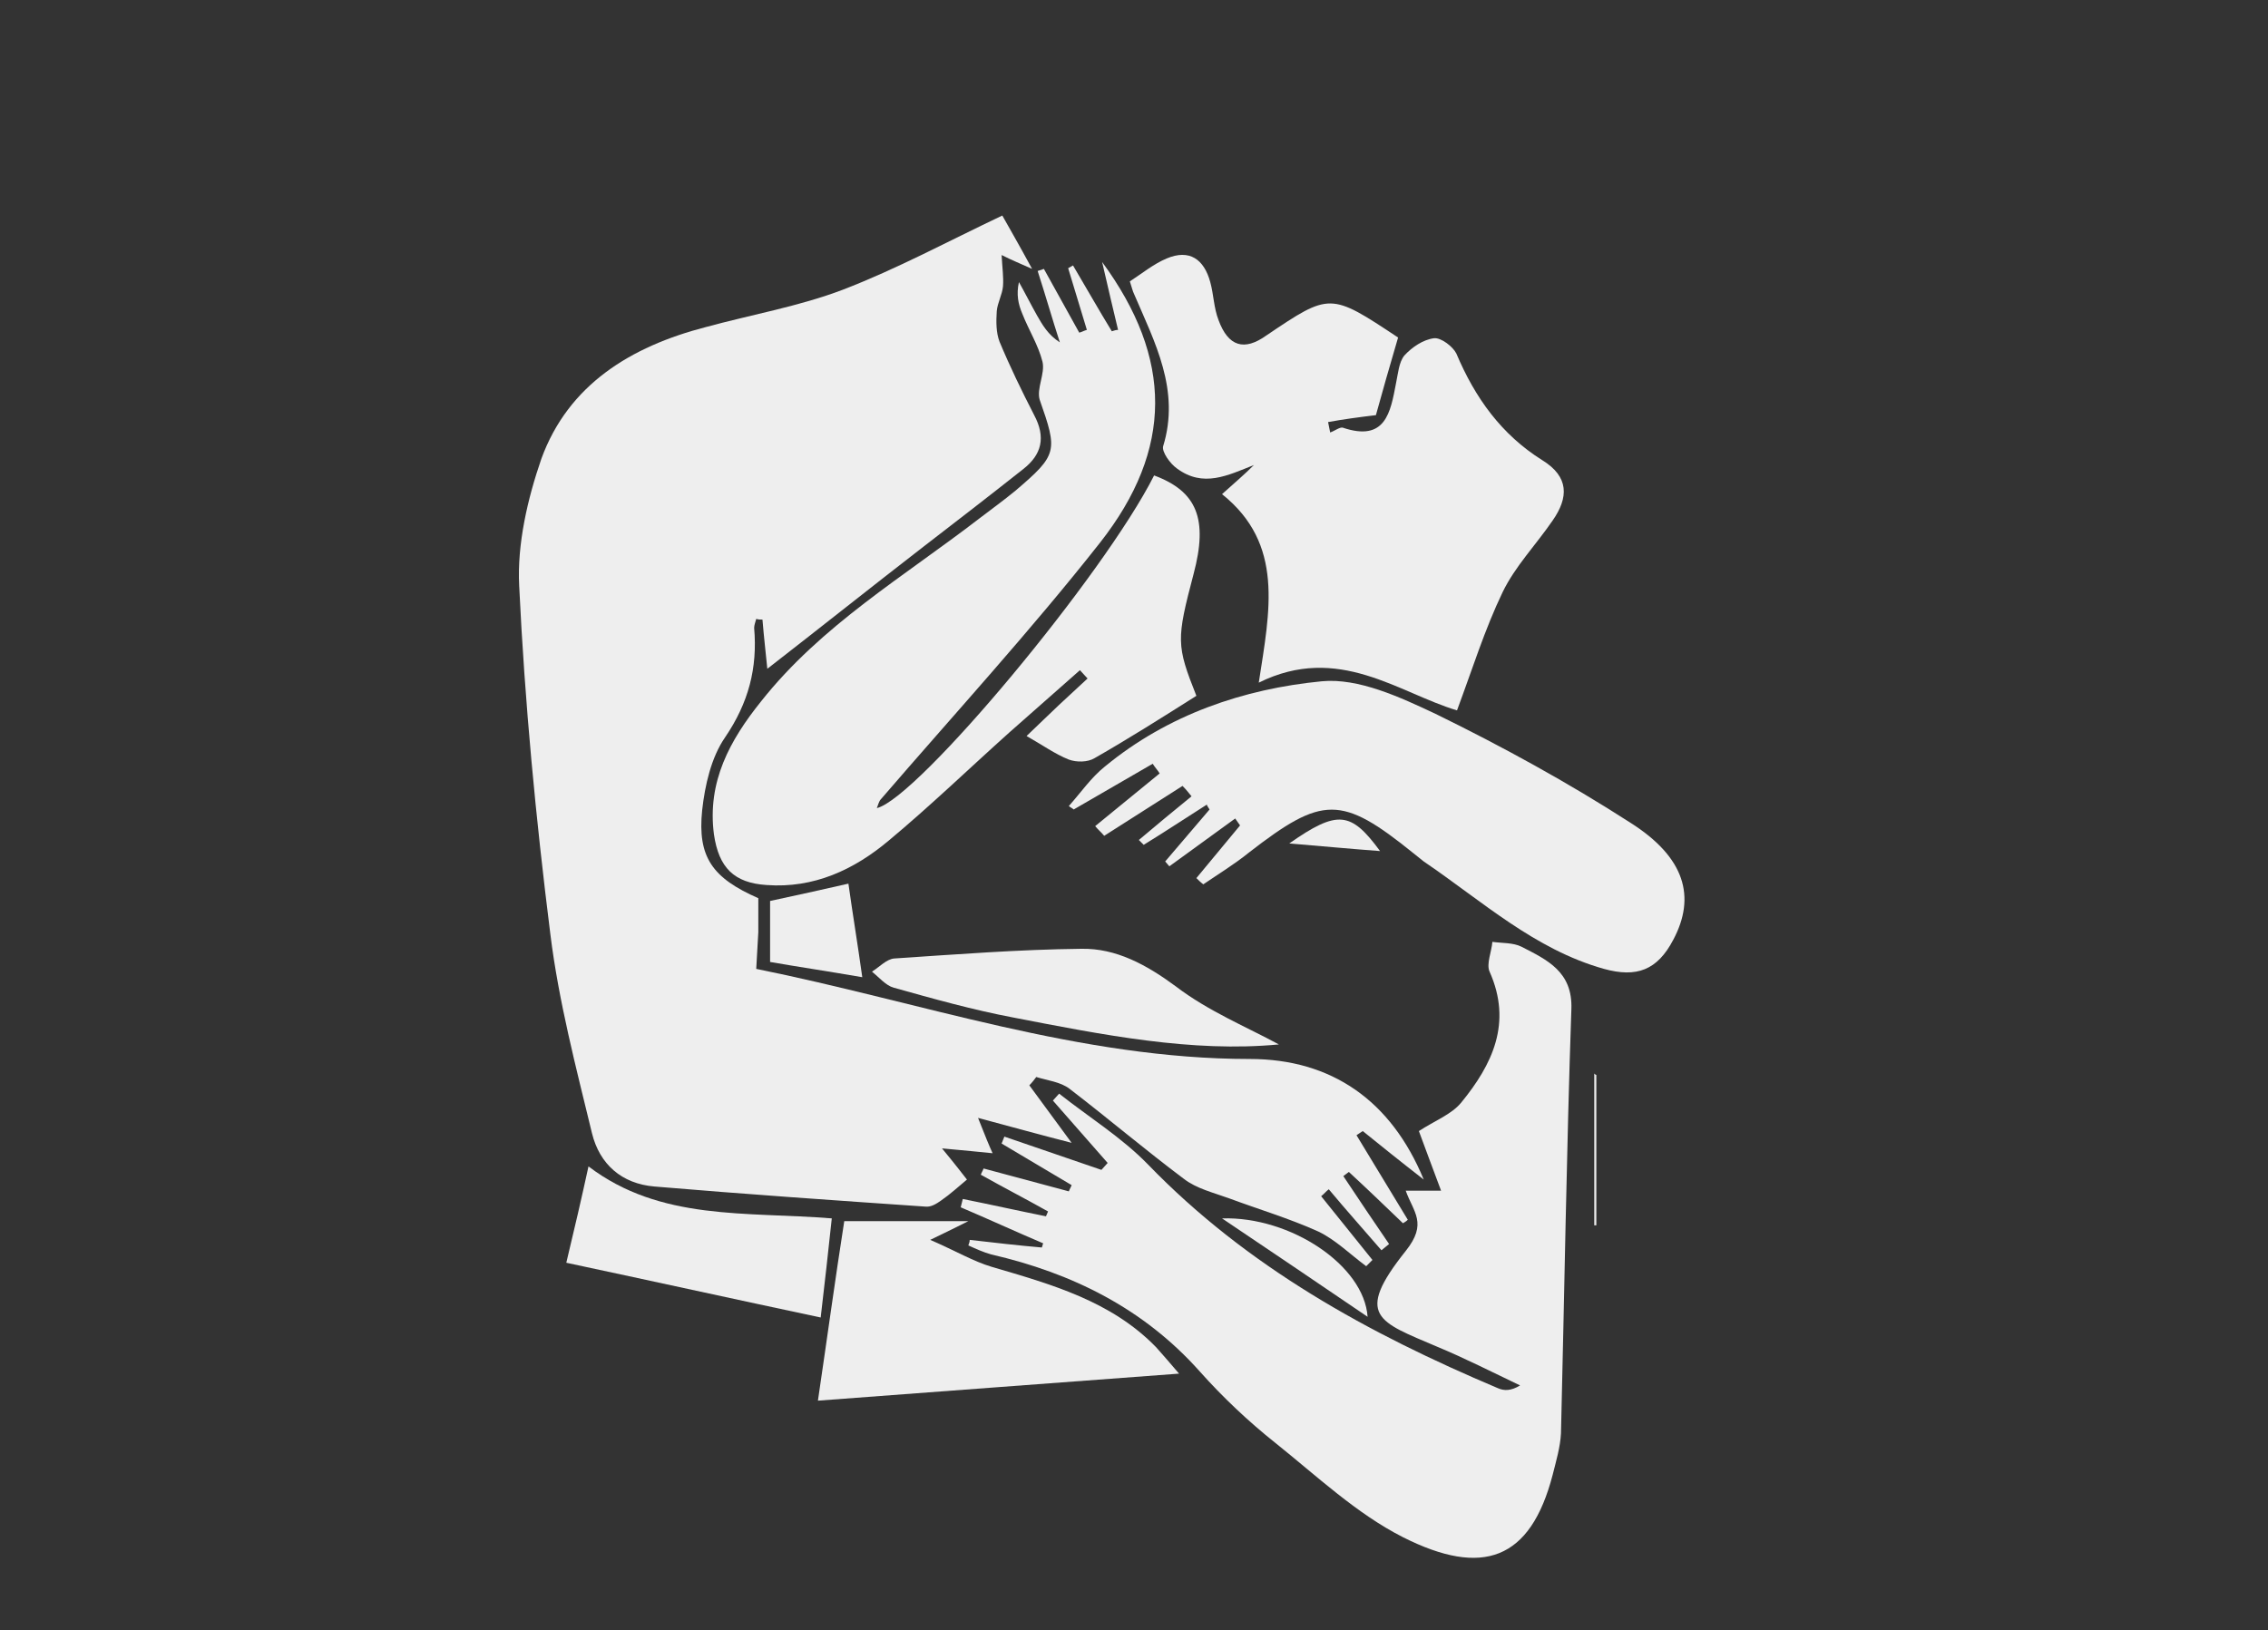 <?xml version="1.0" encoding="utf-8"?>
<!-- Generator: Adobe Illustrator 22.1.0, SVG Export Plug-In . SVG Version: 6.00 Build 0)  -->
<svg version="1.1" xmlns="http://www.w3.org/2000/svg" xmlns:xlink="http://www.w3.org/1999/xlink" x="0px" y="0px"
	 viewBox="0 0 327.2 235.2" style="enable-background:new 0 0 327.2 235.2;" xml:space="preserve">
<rect x="0" y="0" width="327.2" height="235.2" fill="#333333" stroke="none"/>
<style type="text/css">
	.st0{fill:#EEEEEE;}
</style>
<g id="레이어_1">
	<path class="st0" d="M144.6,31.1c0.9,1.6,2.4,4.2,4.3,7.7c-2-0.9-2.8-1.2-4.4-2c0.1,1.9,0.3,3.2,0.2,4.5c-0.1,1.2-0.8,2.4-0.9,3.6
		c-0.1,1.5-0.1,3.1,0.4,4.4c1.5,3.6,3.2,7.1,5,10.6c1.7,3.2,1.1,5.7-1.6,7.8c-4.8,3.8-9.6,7.5-14.4,11.2
		c-7.5,5.8-14.9,11.7-22.5,17.6c-0.2-2.1-0.5-4.6-0.7-7.1c-0.3,0-0.6,0-0.9-0.1c-0.1,0.4-0.3,0.9-0.3,1.3c0.5,5.8-0.8,10.8-4.2,15.8
		c-2,2.9-2.9,6.9-3.3,10.5c-0.7,6.8,1.5,9.8,8.1,12.7c0,1.6,0,3.2,0,4.9c-0.1,1.7-0.2,3.4-0.3,5.3c23.8,4.8,46.7,13,71.2,13
		c11.8,0,20.4,6,25.1,17.4c-3.6-2.8-6.2-4.9-8.8-7c-0.3,0.2-0.6,0.4-0.9,0.6c2.5,4.1,4.9,8.1,7.4,12.2c-0.2,0.2-0.5,0.4-0.7,0.5
		c-2.6-2.5-5.2-5-7.8-7.4c-0.3,0.2-0.5,0.4-0.8,0.6c2.2,3.3,4.4,6.6,6.6,9.8c-0.4,0.3-0.7,0.6-1.1,0.9c-2.5-2.9-5.1-5.8-7.6-8.8
		c-0.4,0.3-0.7,0.7-1.1,1c2.5,3.1,4.9,6.1,7.4,9.2c-0.3,0.3-0.6,0.6-0.9,0.9c-2.3-1.7-4.4-3.8-6.9-5c-4.2-1.9-8.6-3.2-12.9-4.8
		c-2.2-0.8-4.7-1.4-6.5-2.8c-5.6-4.2-10.9-8.7-16.5-13c-1.3-1-3.2-1.2-4.8-1.7c-0.3,0.4-0.6,0.8-1,1.2c2,2.7,3.9,5.3,6.1,8.3
		c-4.3-1.1-8.3-2.2-13.5-3.6c1.1,2.8,1.6,4,2.1,5.1c-2-0.2-4-0.4-7.3-0.7c1.9,2.3,2.9,3.6,3.6,4.5c-1.2,1-2.4,2.1-3.7,3
		c-0.7,0.5-1.5,1-2.3,0.9c-13.1-0.9-26.1-1.8-39.1-2.9c-4.7-0.4-7.9-3.2-9-7.7c-2.3-9.5-4.8-19-6-28.7c-2.1-16.7-3.7-33.5-4.5-50.3
		c-0.3-6,1.2-12.5,3.2-18.3C82,55.5,91,50,101.8,47.2c6.6-1.8,13.5-3,19.8-5.4C129.4,38.8,136.8,34.8,144.6,31.1z"/>
	<path class="st0" d="M139.9,178.9c3.5,0.4,6.9,0.8,10.4,1.1c0.1-0.2,0.1-0.4,0.2-0.6c-4-1.7-7.9-3.5-11.9-5.2
		c0.1-0.4,0.2-0.8,0.3-1.2c4,0.8,8,1.7,12,2.5c0.1-0.2,0.2-0.5,0.3-0.7c-3.2-1.8-6.5-3.5-9.7-5.3c0.1-0.3,0.3-0.6,0.4-0.9
		c4.1,1.1,8.2,2.2,12.3,3.3c0.1-0.3,0.3-0.6,0.4-0.9c-3.4-2-6.7-4-10.1-6c0.1-0.3,0.3-0.7,0.4-1c4.7,1.6,9.3,3.2,14,4.8
		c0.3-0.3,0.6-0.7,0.9-1c-2.6-3-5.3-6-7.9-9c0.3-0.3,0.6-0.7,0.9-1c4.3,3.4,9,6.3,12.8,10.2c14.3,14.8,31.8,24.4,50.5,32.3
		c0.9,0.4,1.9,0.4,3.2-0.4c-4-1.9-7.9-3.9-12-5.6c-8.4-3.6-12-4.4-4.5-13.8c3.2-4,1.1-5.6,0-8.7c1.5,0,2.9,0,5.1,0
		c-1.3-3.5-2.4-6.4-3.2-8.6c2.3-1.5,4.7-2.4,6.1-4.1c4.5-5.5,7.4-11.5,4.1-18.9c-0.5-1.1,0.3-2.9,0.4-4.3c1.4,0.2,3,0.1,4.2,0.7
		c3.7,1.9,7.4,3.6,7.2,9c-0.7,20.4-1,40.8-1.5,61.2c-0.1,2-0.7,4-1.2,6c-3.2,12.3-10.1,14.8-21.6,9c-6.7-3.4-12.4-8.8-18.4-13.6
		c-3.9-3.1-7.6-6.6-10.9-10.3c-8.1-9.1-18.4-14.2-30.1-16.9c-1.1-0.3-2.2-0.8-3.3-1.3C139.8,179.4,139.9,179.2,139.9,178.9z"/>
	<path class="st0" d="M148.1,106.2c1.7-1.6,3.2-3.1,4.7-4.5c1.4-1.3,2.7-2.5,4.1-3.8c-0.4-0.4-0.7-0.8-1.1-1.2c-3.4,3-6.8,6-10.2,9
		c-5.8,5.2-11.4,10.6-17.4,15.6c-5,4.2-10.8,6.9-17.6,6.4c-4.7-0.3-6.9-2.5-7.6-7.3c-1-7.6,2.3-13.6,6.8-19.2
		c8.7-11,20.6-18,31.5-26.4c1.7-1.3,3.5-2.6,5.2-4c6.1-5.2,6.1-5.7,3.5-13.1c-0.5-1.6,0.8-3.8,0.4-5.5c-0.6-2.4-2-4.6-2.9-6.9
		c-0.6-1.4-0.9-2.8-0.5-4.6c0.9,1.6,1.7,3.2,2.6,4.8c0.8,1.4,1.6,2.8,3.3,3.9c-1.1-3.4-2.1-6.9-3.2-10.3c0.3-0.1,0.6-0.2,0.9-0.3
		c1.7,3.1,3.4,6.1,5.1,9.2c0.4-0.1,0.7-0.3,1.1-0.4c-0.9-3-1.8-5.9-2.7-8.9c0.2-0.1,0.5-0.3,0.7-0.4c1.9,3.2,3.7,6.4,5.6,9.5
		c0.3-0.1,0.6-0.2,0.9-0.2c-0.7-2.9-1.4-5.9-2.3-9.8c10.2,13.9,10.3,27-0.3,40.5c-10,12.7-21,24.7-31.6,37c-0.3,0.3-0.4,0.8-0.6,1.3
		c5.9-1.4,32.8-33.7,40-48c6.2,2.3,7.8,6.3,5.7,14.2c-2.5,9.5-2.5,10.3,0.4,17.6c-4.9,3.1-9.8,6.2-14.7,9c-1,0.6-2.6,0.6-3.7,0.2
		C152.2,108.8,150.4,107.5,148.1,106.2z"/>
	<path class="st0" d="M201.7,48.7c-1.2,4.1-2.3,7.9-3.2,11.2c-2.5,0.3-4.7,0.6-6.9,1c0.1,0.5,0.2,1,0.3,1.5c0.6-0.2,1.4-0.8,1.8-0.7
		c6.2,2.1,6.9-2.2,7.7-6.4c0.3-1.4,0.4-3,1.2-4c1.1-1.2,2.7-2.3,4.3-2.5c1-0.1,2.7,1.2,3.2,2.2c2.7,6.4,6.5,11.7,12.4,15.4
		c3.9,2.4,3.8,5.4,1.5,8.7c-2.4,3.5-5.4,6.6-7.2,10.3c-2.6,5.4-4.4,11.2-6.6,17.1c-8.4-2.5-17.1-9.7-28.6-4
		c1.6-10.4,3.7-20-5.3-27.2c1.9-1.7,3.3-2.9,4.6-4.2c-3.8,1.5-7.3,3.3-11.1,0.5c-1-0.7-2.2-2.4-2-3.2c2.5-8.1-1.2-15-4.2-22
		c-0.2-0.4-0.3-0.9-0.6-1.8c1.7-1.1,3.4-2.5,5.3-3.3c3.3-1.4,5.4,0.1,6.3,3.4c0.5,1.8,0.5,3.7,1.2,5.5c1.4,3.8,3.7,4.5,6.9,2.2
		C191.9,42.2,191.9,42.2,201.7,48.7z"/>
	<path class="st0" d="M172.6,126.7c2.1-2.5,4.2-5.1,6.3-7.6c-0.2-0.3-0.5-0.7-0.7-1c-3.2,2.3-6.3,4.6-9.5,6.9
		c-0.2-0.2-0.4-0.5-0.6-0.7c2.1-2.5,4.3-5,6.4-7.5c-0.1-0.2-0.3-0.4-0.4-0.7c-3,1.9-6,3.9-9.1,5.8c-0.2-0.2-0.5-0.5-0.7-0.7
		c2.5-2.1,5-4.2,7.6-6.3c-0.4-0.5-0.8-1-1.3-1.5c-3.8,2.4-7.5,4.8-11.3,7.2c-0.4-0.5-0.9-0.9-1.3-1.4c3.1-2.5,6.2-5.1,9.3-7.6
		c-0.3-0.5-0.7-0.9-1-1.4c-3.8,2.2-7.6,4.4-11.4,6.6c-0.2-0.2-0.5-0.3-0.7-0.5c1.7-1.9,3.2-4.1,5.2-5.7c9.1-7.5,20-11.2,31.3-12.3
		c5.3-0.5,11.3,2.3,16.4,4.7c9.6,4.7,19.1,9.9,28.1,15.7c7.9,5,9.5,10.7,6.2,16.9c-2.3,4.4-5.3,5.5-10,4.2c-10-2.8-17.6-9.8-26-15.5
		c-0.5-0.4-1-0.8-1.5-1.2c-10.4-8.4-13.1-8.3-23.7-0.1c-2.1,1.7-4.4,3.1-6.6,4.6C173.2,127.3,172.9,127,172.6,126.7z"/>
	<path class="st0" d="M170.1,198.2c-17.6,1.3-34.6,2.6-52.1,3.9c1.4-9.5,2.5-17.6,3.8-25.9c5.6,0,11.3,0,17.9,0
		c-1.8,0.9-3,1.5-5.5,2.7c3.7,1.6,6.2,3.1,8.9,3.9c8.5,2.5,17.2,4.9,23.7,11.6C167.8,195.5,168.8,196.7,170.1,198.2z"/>
	<path class="st0" d="M120,175.8c-0.5,4.8-1,9.1-1.6,14.3c-12.7-2.7-24.5-5.3-36.7-7.9c1.2-5,2.2-9.3,3.2-13.9
		C95.3,176.2,107.6,174.8,120,175.8z"/>
	<path class="st0" d="M184.5,150.7c-12.5,1.2-25.5-1.4-38.4-3.9c-5.8-1.1-11.5-2.7-17.2-4.3c-1.1-0.3-2.1-1.5-3.1-2.3
		c1.1-0.7,2.1-1.8,3.2-1.9c9-0.6,18-1.3,27-1.4c5-0.1,9.4,2.3,13.6,5.4C174.3,145.9,179.9,148.2,184.5,150.7z"/>
	<path class="st0" d="M124.4,141c-5.2-0.9-9.3-1.5-13.3-2.2c0-3.3,0-6.2,0-8.8c3.8-0.8,7.3-1.6,11.3-2.5
		C123,131.8,123.7,136,124.4,141z"/>
	<path class="st0" d="M176.3,175.8c9.9-0.3,20.5,6.8,21,14.2C189.8,184.9,183,180.3,176.3,175.8z"/>
	<path class="st0" d="M186,121.7c7-4.9,8.9-4.6,13.1,1.1C195,122.5,190.8,122.1,186,121.7z"/>
	<path class="st0" d="M230.3,155.1c0,7.2,0,14.5,0,21.7c-0.1,0-0.2,0-0.3,0c0-7.3,0-14.6,0-21.9C230.1,155,230.2,155.1,230.3,155.1z
		"/>
</g>
<g id="레이어_2">
</g>
</svg>
